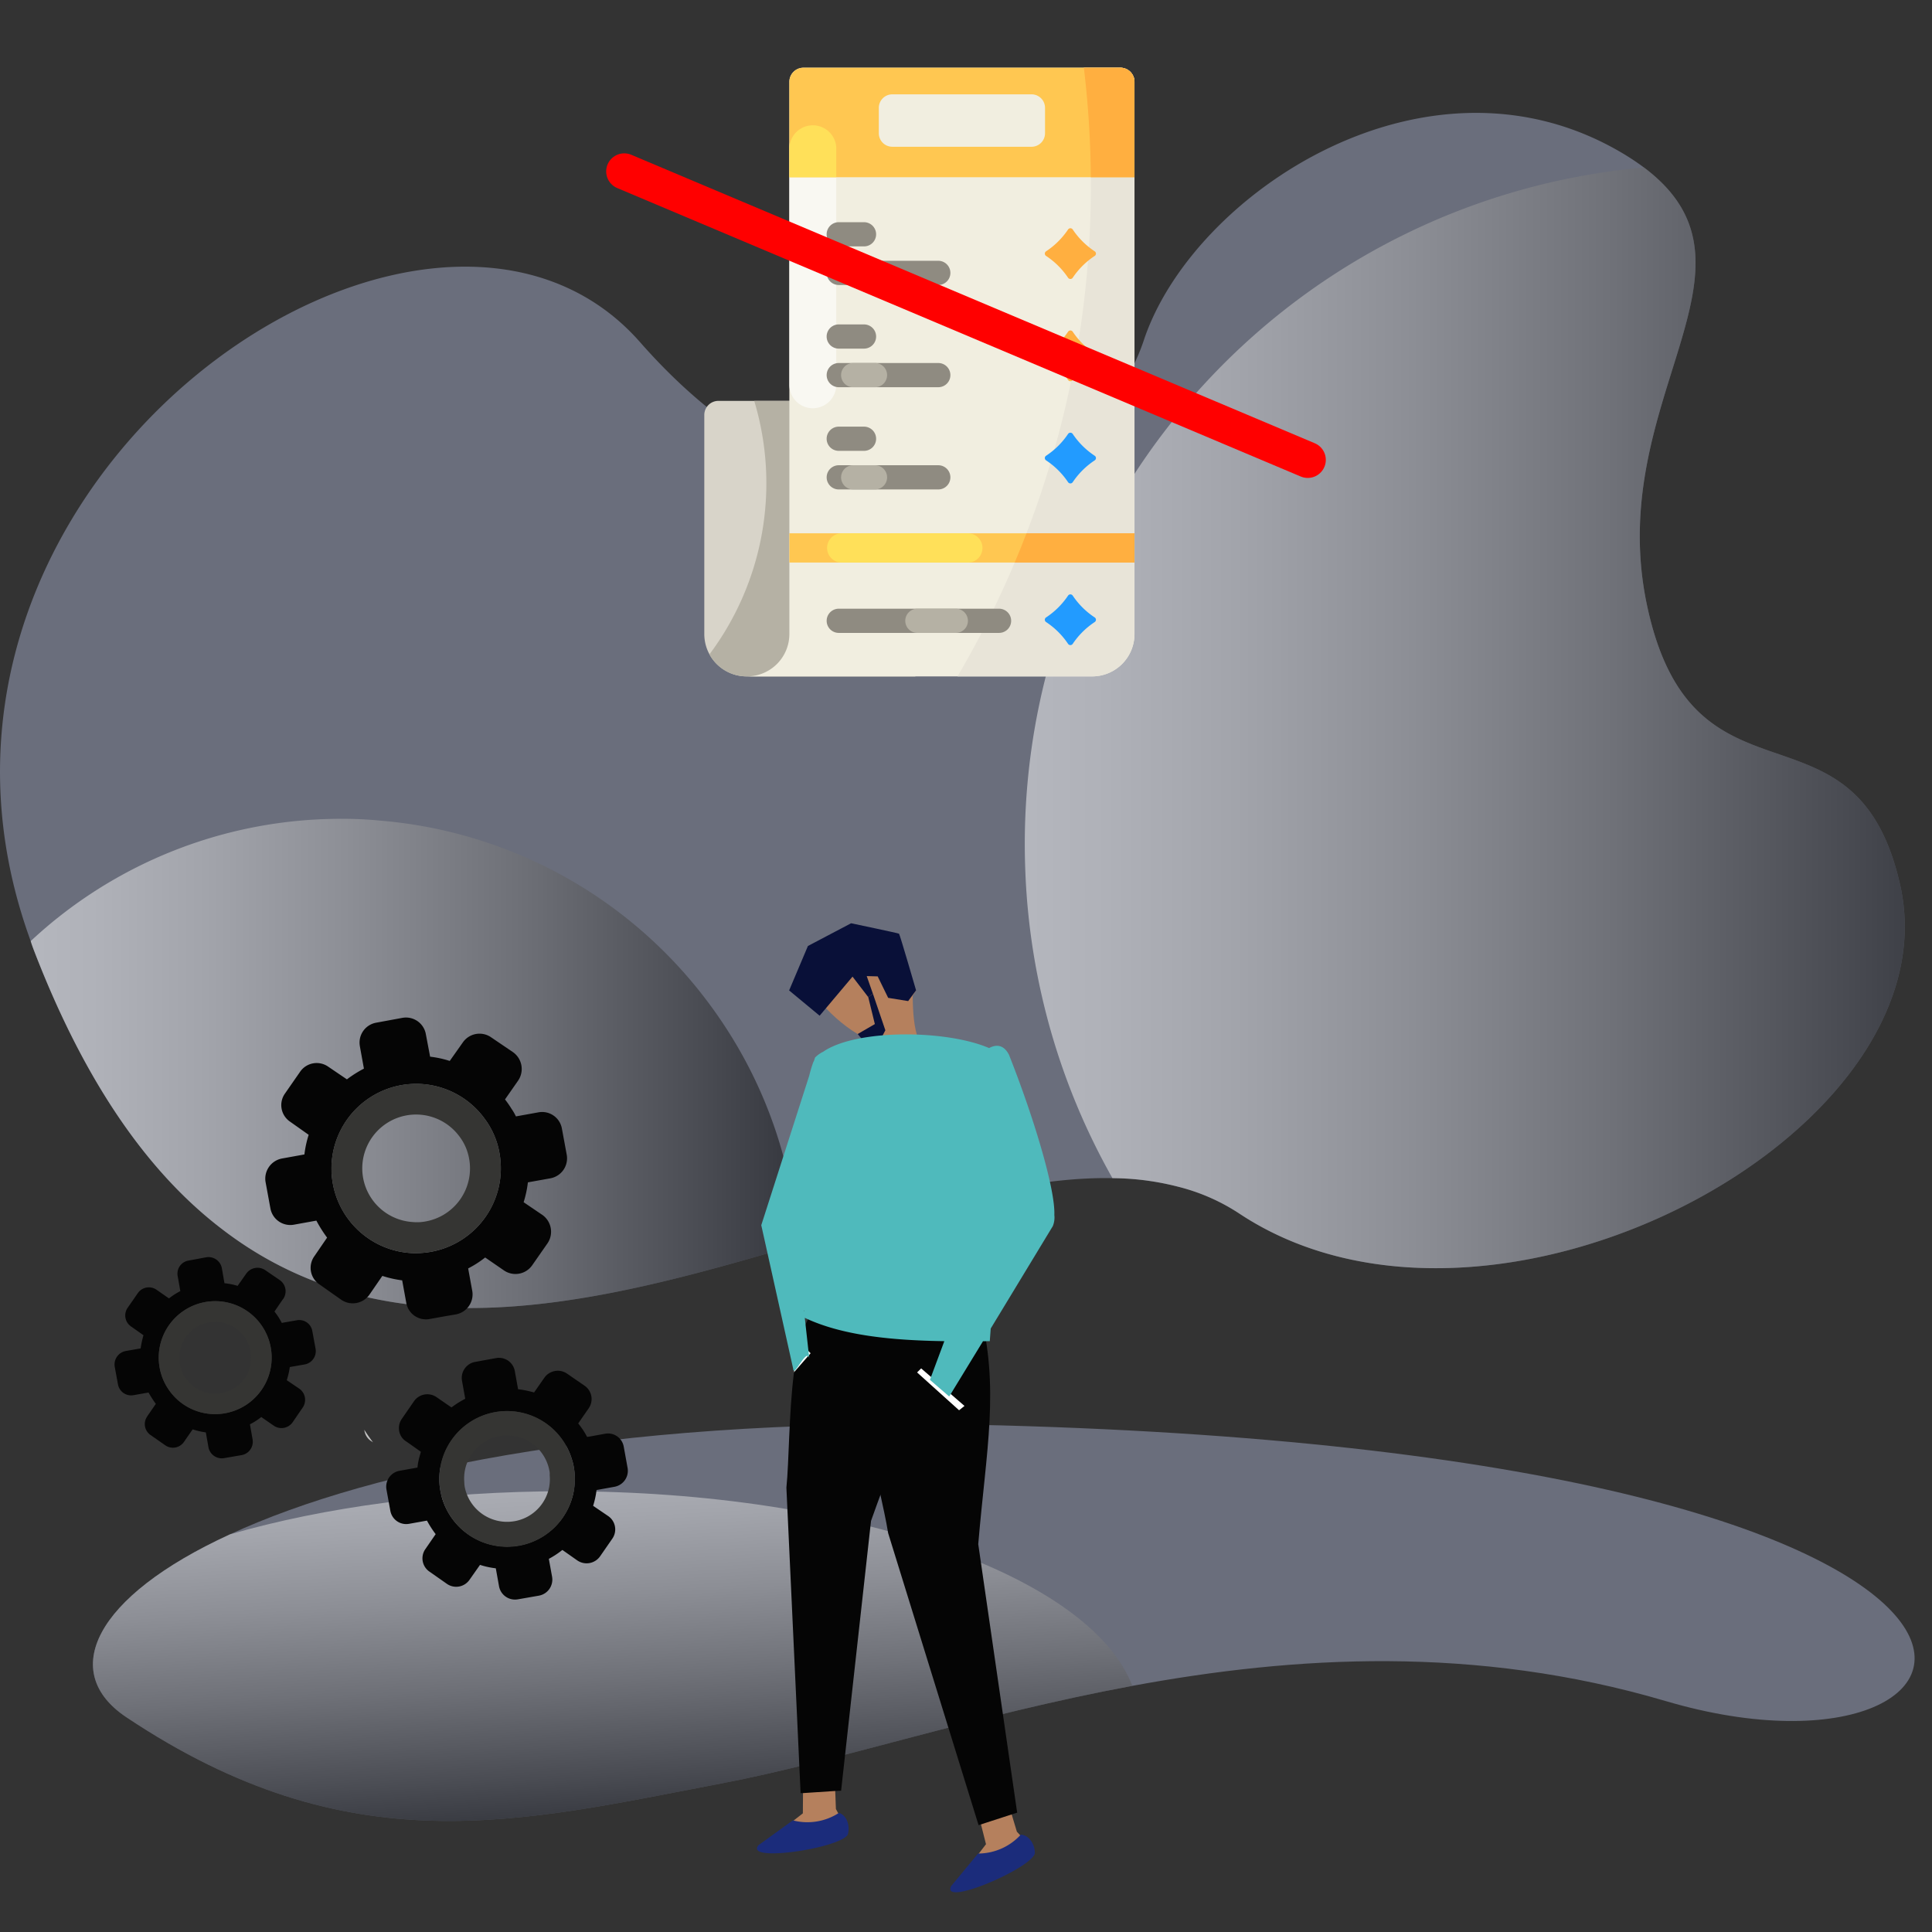 <svg xmlns="http://www.w3.org/2000/svg" xmlns:xlink="http://www.w3.org/1999/xlink" width="428" height="428" viewBox="0 0 428 428">
  <rect x="0" y="0" width="428" height="428" fill="#333333" stroke="none"/>
  <defs>
    <clipPath id="clip-path">
      <rect id="Rectangle_12" data-name="Rectangle 12" width="428" height="428" fill="#353533"/>
    </clipPath>
    <linearGradient id="linear-gradient" x1="0.382" y1="-0.143" x2="0.55" y2="0.881" gradientUnits="objectBoundingBox">
      <stop offset="0" stop-color="#fff"/>
      <stop offset="0.085" stop-color="#f5f5f5"/>
      <stop offset="0.229" stop-color="#dadada"/>
      <stop offset="0.413" stop-color="#afafaf"/>
      <stop offset="0.631" stop-color="#747474"/>
      <stop offset="0.876" stop-color="#292929"/>
      <stop offset="1"/>
    </linearGradient>
    <linearGradient id="linear-gradient-2" x1="0" y1="0.5" x2="1" y2="0.5" xlink:href="#linear-gradient"/>
    <linearGradient id="linear-gradient-5" x1="2.769" y1="66.697" x2="3.027" y2="66.697" gradientUnits="objectBoundingBox">
      <stop offset="0" stop-color="#fff"/>
      <stop offset="0.256" stop-color="#c1c1c1"/>
      <stop offset="0.845" stop-color="#292929"/>
      <stop offset="1"/>
    </linearGradient>
    <clipPath id="clip-no_consumption">
      <rect width="428" height="428"/>
    </clipPath>
  </defs>
  <g id="no_consumption" clip-path="url(#clip-no_consumption)">
    <g id="no_consumption-2" data-name="no_consumption" clip-path="url(#clip-path)">
      <g id="Groupe_2821" data-name="Groupe 2821" transform="translate(-55 -107.792)">
        <g id="Groupe_2716" data-name="Groupe 2716" transform="translate(75.592 423.285)">
          <path id="Tracé_7613" data-name="Tracé 7613" d="M553.7,603.616c-42.168-12.424-82.164-10.01-118.14-3.361-34.608,6.4-65.474,16.761-90.917,21.593-44.721,8.5-82.306,18.474-131.963-14.664-14.871-9.938-7.279-26.6,22.957-40.488,31.81-14.7,88.677-26.386,170.841-24.146C658.373,549.374,633.422,627.165,553.7,603.616Z" transform="translate(-205.308 -542.274)" fill="rgba(189,197,234,0.4)"/>
          <path id="Tracé_7614" data-name="Tracé 7614" d="M435.564,590.412c-34.608,6.4-65.474,16.762-90.917,21.593-44.721,8.5-82.306,18.474-131.963-14.664-14.871-9.938-7.279-26.6,22.957-40.488,20.856-6.021,46.473-9.554,74.152-9.554C373.484,547.3,426.221,566.02,435.564,590.412Z" transform="translate(-205.308 -532.431)" opacity="0.5" fill="url(#linear-gradient)" style="mix-blend-mode: overlay;isolation: isolate"/>
        </g>
        <g id="Groupe_2717" data-name="Groupe 2717" transform="translate(55 132.792)">
          <path id="Tracé_7615" data-name="Tracé 7615" d="M472.888,687.934a44.013,44.013,0,0,0-13.578-5.95,59.257,59.257,0,0,0-14.522-1.888c-15.853-.316-33.91,4.234-52.982,9.764-5.494,1.574-11.024,3.219-16.658,4.9-27.084,8.051-55.536,15.959-82.2,13.72-16.028-1.332-31.425-6.3-45.529-17.182-15.817-12.11-29.954-31.6-41.5-61.521-.281-.734-.559-1.471-.769-2.2-12.669-34.715-6.474-67.436,9.027-93.331,29.99-50.148,94.8-74.854,125.981-39.334,37.058,42.168,77.442,38.319,98.58,19.211a45.521,45.521,0,0,0,12.947-19.492c10.708-32.614,63.2-67.643,106.663-41.257q2.308,1.416,4.2,2.834c29.744,22.327-9.2,51.476.734,97.284,10.323,47.769,46.228,17.954,56.027,61.731C631.586,670.3,528.74,724.957,472.888,687.934Z" transform="translate(-198.348 -444.094)" fill="rgba(189,197,234,0.4)"/>
          <path id="Tracé_7616" data-name="Tracé 7616" d="M322.6,679.918a44.013,44.013,0,0,0-13.578-5.95A59.249,59.249,0,0,0,294.5,672.08a149.8,149.8,0,0,1-19.247-66.7c-.107-2.414-.175-4.864-.175-7.314A150.459,150.459,0,0,1,412.263,448.185c29.734,22.328-9.21,51.477.724,97.285,10.323,47.769,46.228,17.954,56.027,61.731C481.3,662.281,378.449,716.941,322.6,679.918Z" transform="translate(-48.057 -436.078)" opacity="0.5" fill="url(#linear-gradient-2)" style="mix-blend-mode: overlay;isolation: isolate"/>
          <path id="Tracé_7617" data-name="Tracé 7617" d="M428.257,491.562A142.2,142.2,0,0,1,203.7,511.684c29.99-50.148,94.8-74.854,125.981-39.334C366.736,514.519,407.12,510.669,428.257,491.562Z" transform="translate(-187.87 -421.539)" opacity="0.5" fill="url(#linear-gradient-2)" style="mix-blend-mode: overlay;isolation: isolate"/>
          <path id="Tracé_7618" data-name="Tracé 7618" d="M370.647,591.225c-27.084,8.051-55.536,15.959-82.2,13.72-16.028-1.331-31.425-6.3-45.529-17.182-15.817-12.11-29.954-31.6-41.5-61.521-.281-.734-.559-1.471-.769-2.2a100.692,100.692,0,0,1,68.9-27.087,82.959,82.959,0,0,1,8.4.388A101.053,101.053,0,0,1,348.5,534.751c2.1,2.624,4.1,5.355,5.95,8.19a100.259,100.259,0,0,1,16.2,48.284Z" transform="translate(-193.847 -340.561)" opacity="0.5" fill="url(#linear-gradient-2)" style="mix-blend-mode: overlay;isolation: isolate"/>
        </g>
      </g>
      <g id="Groupe_3097" data-name="Groupe 3097" transform="translate(25.38 204.527)">
        <g id="Partnership_Strategic" data-name="Partnership Strategic" transform="translate(142.308)">
          <g id="Groupe_3086" data-name="Groupe 3086">
            <g id="Groupe_3085" data-name="Groupe 3085">
              <g id="Groupe_3079" data-name="Groupe 3079" transform="translate(23.77 85.483)">
                <g id="Groupe_3078" data-name="Groupe 3078" transform="translate(19.068 111.369)">
                  <path id="Tracé_8261" data-name="Tracé 8261" d="M295.407,492.573l1.257,4.977-4.714,6.12,14.073-6.186-2.519-2.71-1.323-4.4Z" transform="translate(-288.761 -490.377)" fill="#b5805d"/>
                  <path id="Tracé_8262" data-name="Tracé 8262" d="M303.579,496.7a12.841,12.841,0,0,1-9.474,4.187l-5.969,7.225c-2.248,4.637,17.52-3.827,18.534-7.2C306.789,499.159,305.585,496.828,303.579,496.7Z" transform="translate(-287.958 -491.649)" fill="#1b2c7b"/>
                </g>
                <path id="Tracé_8263" data-name="Tracé 8263" d="M289.612,350.958c4.538,17.584,1.5,31.028-.269,52.071l8.621,59.478-8.548,2.771-20.034-64.7c-1.638-10.394-9.074-34.58-2.852-41.319Z" transform="translate(-264.088 -350.958)" fill="#050505"/>
              </g>
              <g id="Groupe_3081" data-name="Groupe 3081" transform="translate(0 82.079)">
                <g id="Groupe_3080" data-name="Groupe 3080" transform="translate(0 109.556)">
                  <path id="Tracé_8264" data-name="Tracé 8264" d="M245.564,484.266l-.038,5.133-6.1,4.735,15.178-2.443-1.756-3.257-.173-4.588Z" transform="translate(-235.355 -483.847)" fill="#b5805d"/>
                  <path id="Tracé_8265" data-name="Tracé 8265" d="M252.508,490.661a12.828,12.828,0,0,1-10.222,1.665l-7.6,5.489c-3.342,3.92,17.92.708,19.75-2.3C255,493.85,254.417,491.292,252.508,490.661Z" transform="translate(-234.331 -485.218)" fill="#1b2c7b"/>
                </g>
                <path id="Tracé_8266" data-name="Tracé 8266" d="M274.629,346.7c-.066,18.2-6.357,30.449-13.383,50.323l-6.625,59.76-1.34.066-7.1.468h-.534L242.5,389.66c.6-5.89.535-16.463,1.673-25.5v-.06q.2-1.2.4-2.408c.936-5.89,2.61-10.841,5.621-12.715Z" transform="translate(-235.975 -346.697)" fill="#050505"/>
              </g>
              <g id="Groupe_3082" data-name="Groupe 3082" transform="translate(7.13)">
                <path id="Tracé_8268" data-name="Tracé 8268" d="M266.426,274.646c1.2-1.286,1.244-5.678,1.443-9.65l7.423-.962c.03,3.712.285,7.132,1.248,9.631C273.359,277.729,267.575,277.952,266.426,274.646Z" transform="translate(-247.918 -247.987)" fill="#b5805d"/>
                <path id="Tracé_8269" data-name="Tracé 8269" d="M262.775,270.006c3.381-.618,6.742-6.542,9.494-11.027L259.263,244.79l-11.587,10.893C249.453,262.038,259.287,269.806,262.775,270.006Z" transform="translate(-244.146 -244.115)" fill="#b5805d"/>
                <path id="Tracé_8270" data-name="Tracé 8270" d="M269.626,261.19l-4.429-.717-2.322-4.755-2.428-.064,1.372,3.92-1.035.732-3.48-4.534-7.292,8.658-6.755-5.6,4.163-9.846,9.566-5.035s10.436,2.189,10.613,2.309,3.782,12.554,3.782,12.554Z" transform="translate(-243.257 -243.945)" fill="#091038"/>
              </g>
              <path id="Tracé_8271" data-name="Tracé 8271" d="M279.645,367.4l9.6,8.312-1.2.962-9.3-8.379Z" transform="translate(-243.267 -268.783)" fill="#fff"/>
              <path id="Tracé_8272" data-name="Tracé 8272" d="M248.283,362.982,244.6,367.2q.2-1.2.4-2.408l2.41-2.677Z" transform="translate(-236.397 -267.719)" fill="#fff"/>
              <path id="Tracé_8275" data-name="Tracé 8275" d="M264.609,264.241l1.463,5.977-3.8,2.206,2.01,2.422,2.537-.227,1.578-3.03-2.75-8.079Z" transform="translate(-239.952 -247.881)" fill="#091038"/>
              <path id="Union_4" data-name="Union 4" d="M272.891,351.3l3.194-8.57c-11.73-.182-22.641-1.249-30.912-5.167l1,9.031c-.252-1.38-1.174-.172-2.017,1.036-.772,1.107-1.475,2.214-1.531,1.329l-7.094-31.922,10.627-33.122a28.72,28.72,0,0,1,.9-3.014c.044-.081.089-.161.139-.24l.239-.75a6.377,6.377,0,0,1,1.809-1.3c7.279-5.025,27.2-4.933,36.756-.812,1.661-.907,3.3-.685,4.407,1.489,5.525,13.934,10.286,29.826,10.047,35.482a5.056,5.056,0,0,1-.337,2.468l-13.755,22.687-.209,2.8q-.755.011-1.507.018l-7.482,12.246Zm-27.877-15.19c.028-.054.057-.111.084-.166a.461.461,0,0,1-.1.01Z" transform="translate(-234.573 -250.145)" fill="#4fbabc"/>
            </g>
          </g>
        </g>
        <g id="Groupe_3096" data-name="Groupe 3096" transform="translate(0 20.888)">
          <g id="Groupe_3089" data-name="Groupe 3089" transform="translate(0 53.078)">
            <g id="Groupe_3088" data-name="Groupe 3088">
              <g id="Groupe_3087" data-name="Groupe 3087">
                <path id="Tracé_8276" data-name="Tracé 8276" d="M98.327,360.309a3,3,0,0,0,2.377-3.5l-.718-3.9a2.932,2.932,0,0,0-3.39-2.388l-.062.011-3.317.583A13.309,13.309,0,0,0,91.6,348.6l1.839-2.691.089-.089a3.012,3.012,0,0,0-.717-4.168l-3.275-2.242a3.049,3.049,0,0,0-4.168.762l-1.928,2.734a15.351,15.351,0,0,0-2.914-.583l-.583-3.363a3.011,3.011,0,0,0-3.5-2.376l-3.857.717a2.932,2.932,0,0,0-2.44,3.352c.006.034.011.067.018.1l.583,3.317a15.024,15.024,0,0,0-2.511,1.615l-2.779-1.928a2.962,2.962,0,0,0-4.12.755l-.006.008-2.243,3.228a2.968,2.968,0,0,0,.717,4.136l.046.032,2.734,1.928a21.234,21.234,0,0,0-.628,2.915l-3.317.583a3.041,3.041,0,0,0-2.421,3.5l.717,3.9a2.966,2.966,0,0,0,3.452,2.377l3.319-.583a24.052,24.052,0,0,0,1.614,2.511l-1.886,2.734c0,.046,0,.046-.045.09a2.94,2.94,0,0,0,.763,4.08l3.275,2.286a2.961,2.961,0,0,0,4.119-.755l.006-.008,1.928-2.779a16.136,16.136,0,0,0,2.915.673l.583,3.275a3.006,3.006,0,0,0,3.494,2.422h0l3.9-.673a3,3,0,0,0,2.377-3.5l-.582-3.318a13.349,13.349,0,0,0,2.511-1.614l2.779,1.928a3.022,3.022,0,0,0,4.168-.761l2.242-3.275a3.023,3.023,0,0,0-.763-4.168l-2.779-1.882A16.274,16.274,0,0,0,95,360.891ZM80.7,371.115a12.37,12.37,0,0,1-12.509-5.2,12.232,12.232,0,0,1-2.019-4.843A12.507,12.507,0,1,1,80.74,371.108l-.036.006Z" transform="translate(-56.18 -336.54)" fill="#050505"/>
                <path id="Tracé_8277" data-name="Tracé 8277" d="M93.263,359.1a12.509,12.509,0,1,0-10.091,14.483A12.509,12.509,0,0,0,93.263,359.1Zm-10.9,10a7.883,7.883,0,0,1-8.923-5.156,11.925,11.925,0,0,1-.314-1.211,7.953,7.953,0,0,1,6.367-9.271l.045-.008a9.655,9.655,0,0,1,1.569-.135,8.063,8.063,0,0,1,7.668,6.591,7.932,7.932,0,0,1-6.411,9.19Z" transform="translate(-58.649 -339.008)" fill="#353533"/>
              </g>
            </g>
          </g>
          <g id="Groupe_3092" data-name="Groupe 3092" transform="translate(60.185 75.381)">
            <g id="Groupe_3091" data-name="Groupe 3091">
              <g id="Groupe_3090" data-name="Groupe 3090">
                <path id="Tracé_8278" data-name="Tracé 8278" d="M182.122,393.029a3.6,3.6,0,0,0,2.869-4.168l-.852-4.708a3.533,3.533,0,0,0-4.084-2.877l-.042.007-3.452.628-.538.089a17.328,17.328,0,0,0-1.974-3l2.333-3.363a3.589,3.589,0,0,0-.9-4.978l-3.9-2.69a3.635,3.635,0,0,0-5.023.9l-2.286,3.275a21.484,21.484,0,0,0-3.543-.717l-.717-3.991a3.563,3.563,0,0,0-4.111-2.917h-.016l-4.664.852a3.6,3.6,0,0,0-2.916,4.168l.717,3.992a21.871,21.871,0,0,0-3.048,1.927l-3.319-2.286a3.587,3.587,0,0,0-4.977.9l-2.691,3.9a3.548,3.548,0,0,0-.628,2.467,3.364,3.364,0,0,0,1.525,2.511l.4.269,2.914,2.063c-.09.315-.178.628-.268.943a15.03,15.03,0,0,0-.493,2.555l-3.992.717a3.578,3.578,0,0,0-2.87,4.167h0l.852,4.664a3.563,3.563,0,0,0,4.107,2.918h.018l3.991-.717a22.852,22.852,0,0,0,1.928,3l-2.286,3.317a3.572,3.572,0,0,0,.891,4.973h.006l3.9,2.734a3.59,3.59,0,0,0,4.979-.9l2.333-3.319a18,18,0,0,0,3.5.763l.717,3.991a3.6,3.6,0,0,0,4.2,2.873h.014l4.618-.806a3.618,3.618,0,0,0,2.916-4.2v-.01L167.543,409a19.216,19.216,0,0,0,3-1.973l3.319,2.333a3.648,3.648,0,0,0,5.021-.9l2.734-3.945a3.587,3.587,0,0,0-.9-4.977l-3.362-2.286a19.537,19.537,0,0,0,.761-3.5Zm-21.164,13a15.012,15.012,0,0,1-17.442-12.1h0a14.158,14.158,0,0,1-.134-4.349,15,15,0,0,1,29.28-2.6,10.81,10.81,0,0,1,.4,1.615,15.01,15.01,0,0,1-12.1,17.441Z" transform="translate(-131.524 -364.461)" fill="#050505"/>
                <path id="Tracé_8279" data-name="Tracé 8279" d="M176.021,391.555a10.8,10.8,0,0,0-.4-1.615,15,15,0,0,0-29.28,2.6,14.182,14.182,0,0,0,.134,4.349,15.014,15.014,0,1,0,29.55-5.334Zm-13.092,12.062a9.551,9.551,0,0,1-11.073-7.665,8.978,8.978,0,0,1-.089-1.076,9.521,9.521,0,0,1,18.877-2.332,2.728,2.728,0,0,1,.045.852,9.442,9.442,0,0,1-7.758,10.223Z" transform="translate(-134.483 -367.428)" fill="#353533"/>
              </g>
            </g>
          </g>
          <g id="Groupe_3095" data-name="Groupe 3095" transform="translate(33.391)">
            <g id="Groupe_3094" data-name="Groupe 3094">
              <g id="Groupe_3093" data-name="Groupe 3093">
                <path id="Tracé_8280" data-name="Tracé 8280" d="M161.133,305.714a4.5,4.5,0,0,0,3.632-5.2l-1.076-5.829a4.451,4.451,0,0,0-5.169-3.593l-.034.006-4.978.9a12.854,12.854,0,0,0-.986-1.7,23.818,23.818,0,0,0-1.435-2.063L154,284.058a4.566,4.566,0,0,0-1.121-6.277l-4.887-3.317a4.5,4.5,0,0,0-6.233,1.121l-2.915,4.126a22.627,22.627,0,0,0-4.349-.943l-.943-4.977a4.47,4.47,0,0,0-5.156-3.632l-5.829,1.076a4.472,4.472,0,0,0-3.637,5.174v.028l.9,4.977a26.772,26.772,0,0,0-3.766,2.376l-4.168-2.826a4.454,4.454,0,0,0-6.188,1.122l-3.363,4.842a4.428,4.428,0,0,0,1.04,6.176l.081.056,4.126,2.916a23.326,23.326,0,0,0-.943,4.349l-4.977.9a4.54,4.54,0,0,0-3.632,5.2l1.08,5.875a4.483,4.483,0,0,0,5.2,3.586l4.977-.9a29.449,29.449,0,0,0,2.376,3.766l-2.825,4.126a4.423,4.423,0,0,0,1.028,6.169l.093.065,4.843,3.408a4.51,4.51,0,0,0,6.232-1.121l2.869-4.168a24.057,24.057,0,0,0,4.393.986l.9,4.933a4.425,4.425,0,0,0,5.083,3.652l.118-.021,3.229-.583,2.6-.447a4.5,4.5,0,0,0,3.587-5.246l-.9-4.932a22.643,22.643,0,0,0,3.766-2.421l4.168,2.869A4.516,4.516,0,0,0,157.094,325l3.408-4.888a4.566,4.566,0,0,0-1.121-6.277l-4.168-2.825a23.944,23.944,0,0,0,.943-4.4ZM134.722,321.99a20.828,20.828,0,0,1-3.722.31,18.757,18.757,0,1,1,15.558-29.816,17.8,17.8,0,0,1,3.317,7.712,18.8,18.8,0,0,1-15.154,21.791Z" transform="translate(-97.982 -270.094)" fill="#050505"/>
                <path id="Tracé_8281" data-name="Tracé 8281" d="M153.568,303.9a17.825,17.825,0,0,0-3.317-7.712A18.765,18.765,0,1,0,134.692,326a20.829,20.829,0,0,0,3.722-.313A18.8,18.8,0,0,0,153.568,303.9ZM137.2,318.962a10.341,10.341,0,0,1-2.868.135,11.919,11.919,0,1,1,10.133-19.236,11.431,11.431,0,0,1,2.377,5.291,11.931,11.931,0,0,1-9.642,13.81Z" transform="translate(-101.672 -273.792)" fill="#353533"/>
              </g>
            </g>
          </g>
          <path id="Tracé_8283" data-name="Tracé 8283" d="M126.972,386.938a3.366,3.366,0,0,1-1.525-2.511c.583.943,1.256,1.886,1.928,2.779Z" transform="translate(-70.116 -293.097)" opacity="0.7" fill="url(#linear-gradient-5)" style="isolation: isolate"/>
        </g>
      </g>
      <g id="Groupe_2965" data-name="Groupe 2965" transform="translate(23.295 15)">
        <g id="Groupe_2946" data-name="Groupe 2946" transform="translate(132.729)">
          <g id="Groupe_2945" data-name="Groupe 2945">
            <path id="Tracé_7978" data-name="Tracé 7978" d="M179.482,246.714v61.037H142.113a9.385,9.385,0,0,1-9.384-9.383V249.842a3.128,3.128,0,0,1,3.128-3.128Z" transform="translate(-132.729 -172.908)" fill="#d8d4c9"/>
            <path id="Tracé_7979" data-name="Tracé 7979" d="M182.166,246.71v61.04H144.8a9.378,9.378,0,0,1-8.239-4.888,63.283,63.283,0,0,0,9.914-56.151Z" transform="translate(-135.414 -172.905)" fill="#b5b1a4"/>
            <path id="Tracé_7980" data-name="Tracé 7980" d="M173.743,125.459V3.128A3.128,3.128,0,0,1,176.871,0h70.2A3.128,3.128,0,0,1,250.2,3.128v122.33a9.385,9.385,0,0,1-9.383,9.384H164.359a9.384,9.384,0,0,0,9.384-9.384Z" transform="translate(-154.897)" fill="#f1eee0"/>
            <path id="Tracé_7981" data-name="Tracé 7981" d="M200.926,104.9a5.2,5.2,0,0,1-5.2-5.2V47.23a5.2,5.2,0,1,1,10.393,0V99.7a5.2,5.2,0,0,1-5.193,5.2Z" transform="translate(-176.883 -29.459)" fill="#f9f8f2"/>
            <path id="Tracé_7982" data-name="Tracé 7982" d="M359.43,3.129V125.46a9.385,9.385,0,0,1-9.385,9.385H320.22A214.086,214.086,0,0,0,349.768,25.979,217.112,217.112,0,0,0,348.215,0H356.3a3.127,3.127,0,0,1,3.126,3.129Z" transform="translate(-264.131)" fill="#e8e4d8"/>
            <path id="Tracé_7983" data-name="Tracé 7983" d="M195.73,344.78h76.452v6.483H195.73Z" transform="translate(-176.883 -241.637)" fill="#ffc751"/>
            <path id="Tracé_7984" data-name="Tracé 7984" d="M254.727,344.78h-28a3.242,3.242,0,0,0,0,6.483h27.994a3.241,3.241,0,1,0,0-6.483Z" transform="translate(-196.339 -241.637)" fill="#ffe059"/>
            <path id="Tracé_7985" data-name="Tracé 7985" d="M272.182,3.129V24.258H195.73V3.129A3.128,3.128,0,0,1,198.859,0h70.2a3.127,3.127,0,0,1,3.126,3.129Z" transform="translate(-176.883)" fill="#ffc751"/>
            <path id="Tracé_7986" data-name="Tracé 7986" d="M425.015,3.129V24.258h-9.669A217.058,217.058,0,0,0,413.8,0h8.089a3.127,3.127,0,0,1,3.126,3.129Z" transform="translate(-329.716)" fill="#ffaf40"/>
          </g>
        </g>
        <g id="Groupe_2951" data-name="Groupe 2951" transform="translate(159.837 34.224)">
          <g id="Groupe_2948" data-name="Groupe 2948">
            <g id="Groupe_2947" data-name="Groupe 2947">
              <path id="Tracé_7987" data-name="Tracé 7987" d="M231.62,119.762h-5.6a2.68,2.68,0,0,1,0-5.36h5.6a2.68,2.68,0,0,1,0,5.36Z" transform="translate(-223.344 -114.402)" fill="#8f8b81"/>
              <path id="Tracé_7988" data-name="Tracé 7988" d="M248.074,148.341h-22.05a2.68,2.68,0,1,1,0-5.36h22.05a2.68,2.68,0,0,1,0,5.36Z" transform="translate(-223.344 -134.431)" fill="#8f8b81"/>
            </g>
          </g>
          <g id="Groupe_2950" data-name="Groupe 2950" transform="translate(48.331 1.336)">
            <g id="Groupe_2949" data-name="Groupe 2949">
              <path id="Tracé_7989" data-name="Tracé 7989" d="M395.952,125a.61.61,0,0,0,0-1.02,17.394,17.394,0,0,1-4.873-4.836.62.62,0,0,0-1.028,0,17.393,17.393,0,0,1-4.873,4.836.61.61,0,0,0,0,1.02,17.391,17.391,0,0,1,4.873,4.836.62.62,0,0,0,1.028,0A17.393,17.393,0,0,1,395.952,125Z" transform="translate(-384.902 -118.866)" fill="#ffaf40"/>
            </g>
          </g>
        </g>
        <g id="Groupe_2956" data-name="Groupe 2956" transform="translate(159.837 56.87)">
          <g id="Groupe_2953" data-name="Groupe 2953">
            <g id="Groupe_2952" data-name="Groupe 2952">
              <path id="Tracé_7990" data-name="Tracé 7990" d="M231.62,195.463h-5.6a2.68,2.68,0,0,1,0-5.36h5.6a2.68,2.68,0,0,1,0,5.36Z" transform="translate(-223.344 -190.103)" fill="#8f8b81"/>
              <path id="Tracé_7991" data-name="Tracé 7991" d="M248.074,224.042h-22.05a2.68,2.68,0,1,1,0-5.36h22.05a2.68,2.68,0,0,1,0,5.36Z" transform="translate(-223.344 -210.132)" fill="#8f8b81"/>
            </g>
          </g>
          <g id="Groupe_2955" data-name="Groupe 2955" transform="translate(48.331 1.336)">
            <g id="Groupe_2954" data-name="Groupe 2954">
              <path id="Tracé_7992" data-name="Tracé 7992" d="M395.952,200.7a.61.61,0,0,0,0-1.02,17.394,17.394,0,0,1-4.873-4.836.62.62,0,0,0-1.028,0,17.392,17.392,0,0,1-4.873,4.836.61.61,0,0,0,0,1.02,17.392,17.392,0,0,1,4.873,4.836.62.62,0,0,0,1.028,0A17.394,17.394,0,0,1,395.952,200.7Z" transform="translate(-384.902 -194.567)" fill="#ffaf40"/>
            </g>
          </g>
        </g>
        <g id="Groupe_2964" data-name="Groupe 2964" transform="translate(159.837 42.774)">
          <g id="Groupe_2959" data-name="Groupe 2959">
            <g id="Groupe_2958" data-name="Groupe 2958">
              <path id="Tracé_7993" data-name="Tracé 7993" d="M231.62,271.164h-5.6a2.68,2.68,0,1,1,0-5.36h5.6a2.68,2.68,0,0,1,0,5.36Z" transform="translate(-223.344 -229.061)" fill="#8f8b81"/>
              <path id="Tracé_7994" data-name="Tracé 7994" d="M248.074,299.743h-22.05a2.68,2.68,0,1,1,0-5.36h22.05a2.68,2.68,0,1,1,0,5.36Z" transform="translate(-223.344 -249.09)" fill="#8f8b81"/>
              <g id="Groupe_2957" data-name="Groupe 2957" transform="translate(3.197)">
                <path id="Tracé_7995" data-name="Tracé 7995" d="M241.542,294.383h-4.831a2.68,2.68,0,0,0,0,5.36h4.831a2.68,2.68,0,0,0,0-5.36Z" transform="translate(-234.031 -249.09)" fill="#b5b1a4"/>
                <path id="Tracé_7996" data-name="Tracé 7996" d="M241.542,218.682h-4.831a2.68,2.68,0,0,0,0,5.36h4.831a2.68,2.68,0,1,0,0-5.36Z" transform="translate(-234.031 -196.036)" fill="#b5b1a4"/>
                <path id="Tracé_7997" data-name="Tracé 7997" d="M241.542,142.981h-4.831a2.68,2.68,0,1,0,0,5.36h4.831a2.68,2.68,0,1,0,0-5.36Z" transform="translate(-234.031 -142.981)" fill="#b5b1a4"/>
              </g>
              <path id="Tracé_7998" data-name="Tracé 7998" d="M261.536,405.98H226.024a2.68,2.68,0,1,1,0-5.36h35.512a2.68,2.68,0,1,1,0,5.36Z" transform="translate(-223.344 -323.546)" fill="#8f8b81"/>
              <path id="Tracé_7999" data-name="Tracé 7999" d="M281.558,403.3a2.68,2.68,0,0,0,2.68,2.68h8.518a2.68,2.68,0,0,0,0-5.36h-8.518a2.68,2.68,0,0,0-2.68,2.68Z" transform="translate(-264.143 -323.546)" fill="#b5b1a4"/>
            </g>
          </g>
          <g id="Groupe_2961" data-name="Groupe 2961" transform="translate(48.331 38.079)">
            <g id="Groupe_2960" data-name="Groupe 2960">
              <path id="Tracé_8000" data-name="Tracé 8000" d="M395.952,276.4a.61.61,0,0,0,0-1.02,17.393,17.393,0,0,1-4.873-4.836.62.62,0,0,0-1.028,0,17.391,17.391,0,0,1-4.873,4.836.61.61,0,0,0,0,1.02,17.391,17.391,0,0,1,4.873,4.836.62.62,0,0,0,1.028,0,17.394,17.394,0,0,1,4.873-4.836Z" transform="translate(-384.902 -270.268)" fill="#229bff"/>
            </g>
          </g>
          <g id="Groupe_2963" data-name="Groupe 2963" transform="translate(48.331 73.897)">
            <g id="Groupe_2962" data-name="Groupe 2962">
              <path id="Tracé_8001" data-name="Tracé 8001" d="M395.952,396.131a.61.61,0,0,0,0-1.02,17.393,17.393,0,0,1-4.873-4.836.62.62,0,0,0-1.028,0,17.391,17.391,0,0,1-4.873,4.836.61.61,0,0,0,0,1.02,17.392,17.392,0,0,1,4.873,4.836.62.62,0,0,0,1.028,0,17.394,17.394,0,0,1,4.873-4.836Z" transform="translate(-384.902 -390.001)" fill="#229bff"/>
            </g>
          </g>
        </g>
        <path id="Tracé_8002" data-name="Tracé 8002" d="M295.8,31.329H264.965a2.991,2.991,0,0,1-2.992-2.992v-5.63a2.991,2.991,0,0,1,2.992-2.992H295.8a2.991,2.991,0,0,1,2.992,2.992v5.631a2.991,2.991,0,0,1-2.992,2.991Z" transform="translate(-90.58 -13.817)" fill="#f1eee0"/>
        <path id="Tracé_8003" data-name="Tracé 8003" d="M389.118,344.78v6.483H362.58q1.364-3.213,2.618-6.483Z" transform="translate(-161.09 -241.637)" fill="#ffaf40"/>
        <path id="Tracé_8004" data-name="Tracé 8004" d="M206.123,47.226v6.489H195.73V47.226a5.2,5.2,0,0,1,10.393,0Z" transform="translate(-44.154 -29.457)" fill="#ffe059"/>
      </g>
      <g id="Groupe_2825" data-name="Groupe 2825" transform="translate(-8.723 17.772)">
        <line id="Ligne_121" data-name="Ligne 121" x2="151.421" y2="63.906" transform="translate(147.012 20.2)" fill="none" stroke="red" stroke-linecap="round" stroke-width="8"/>
      </g>
    </g>
  </g>
</svg>
